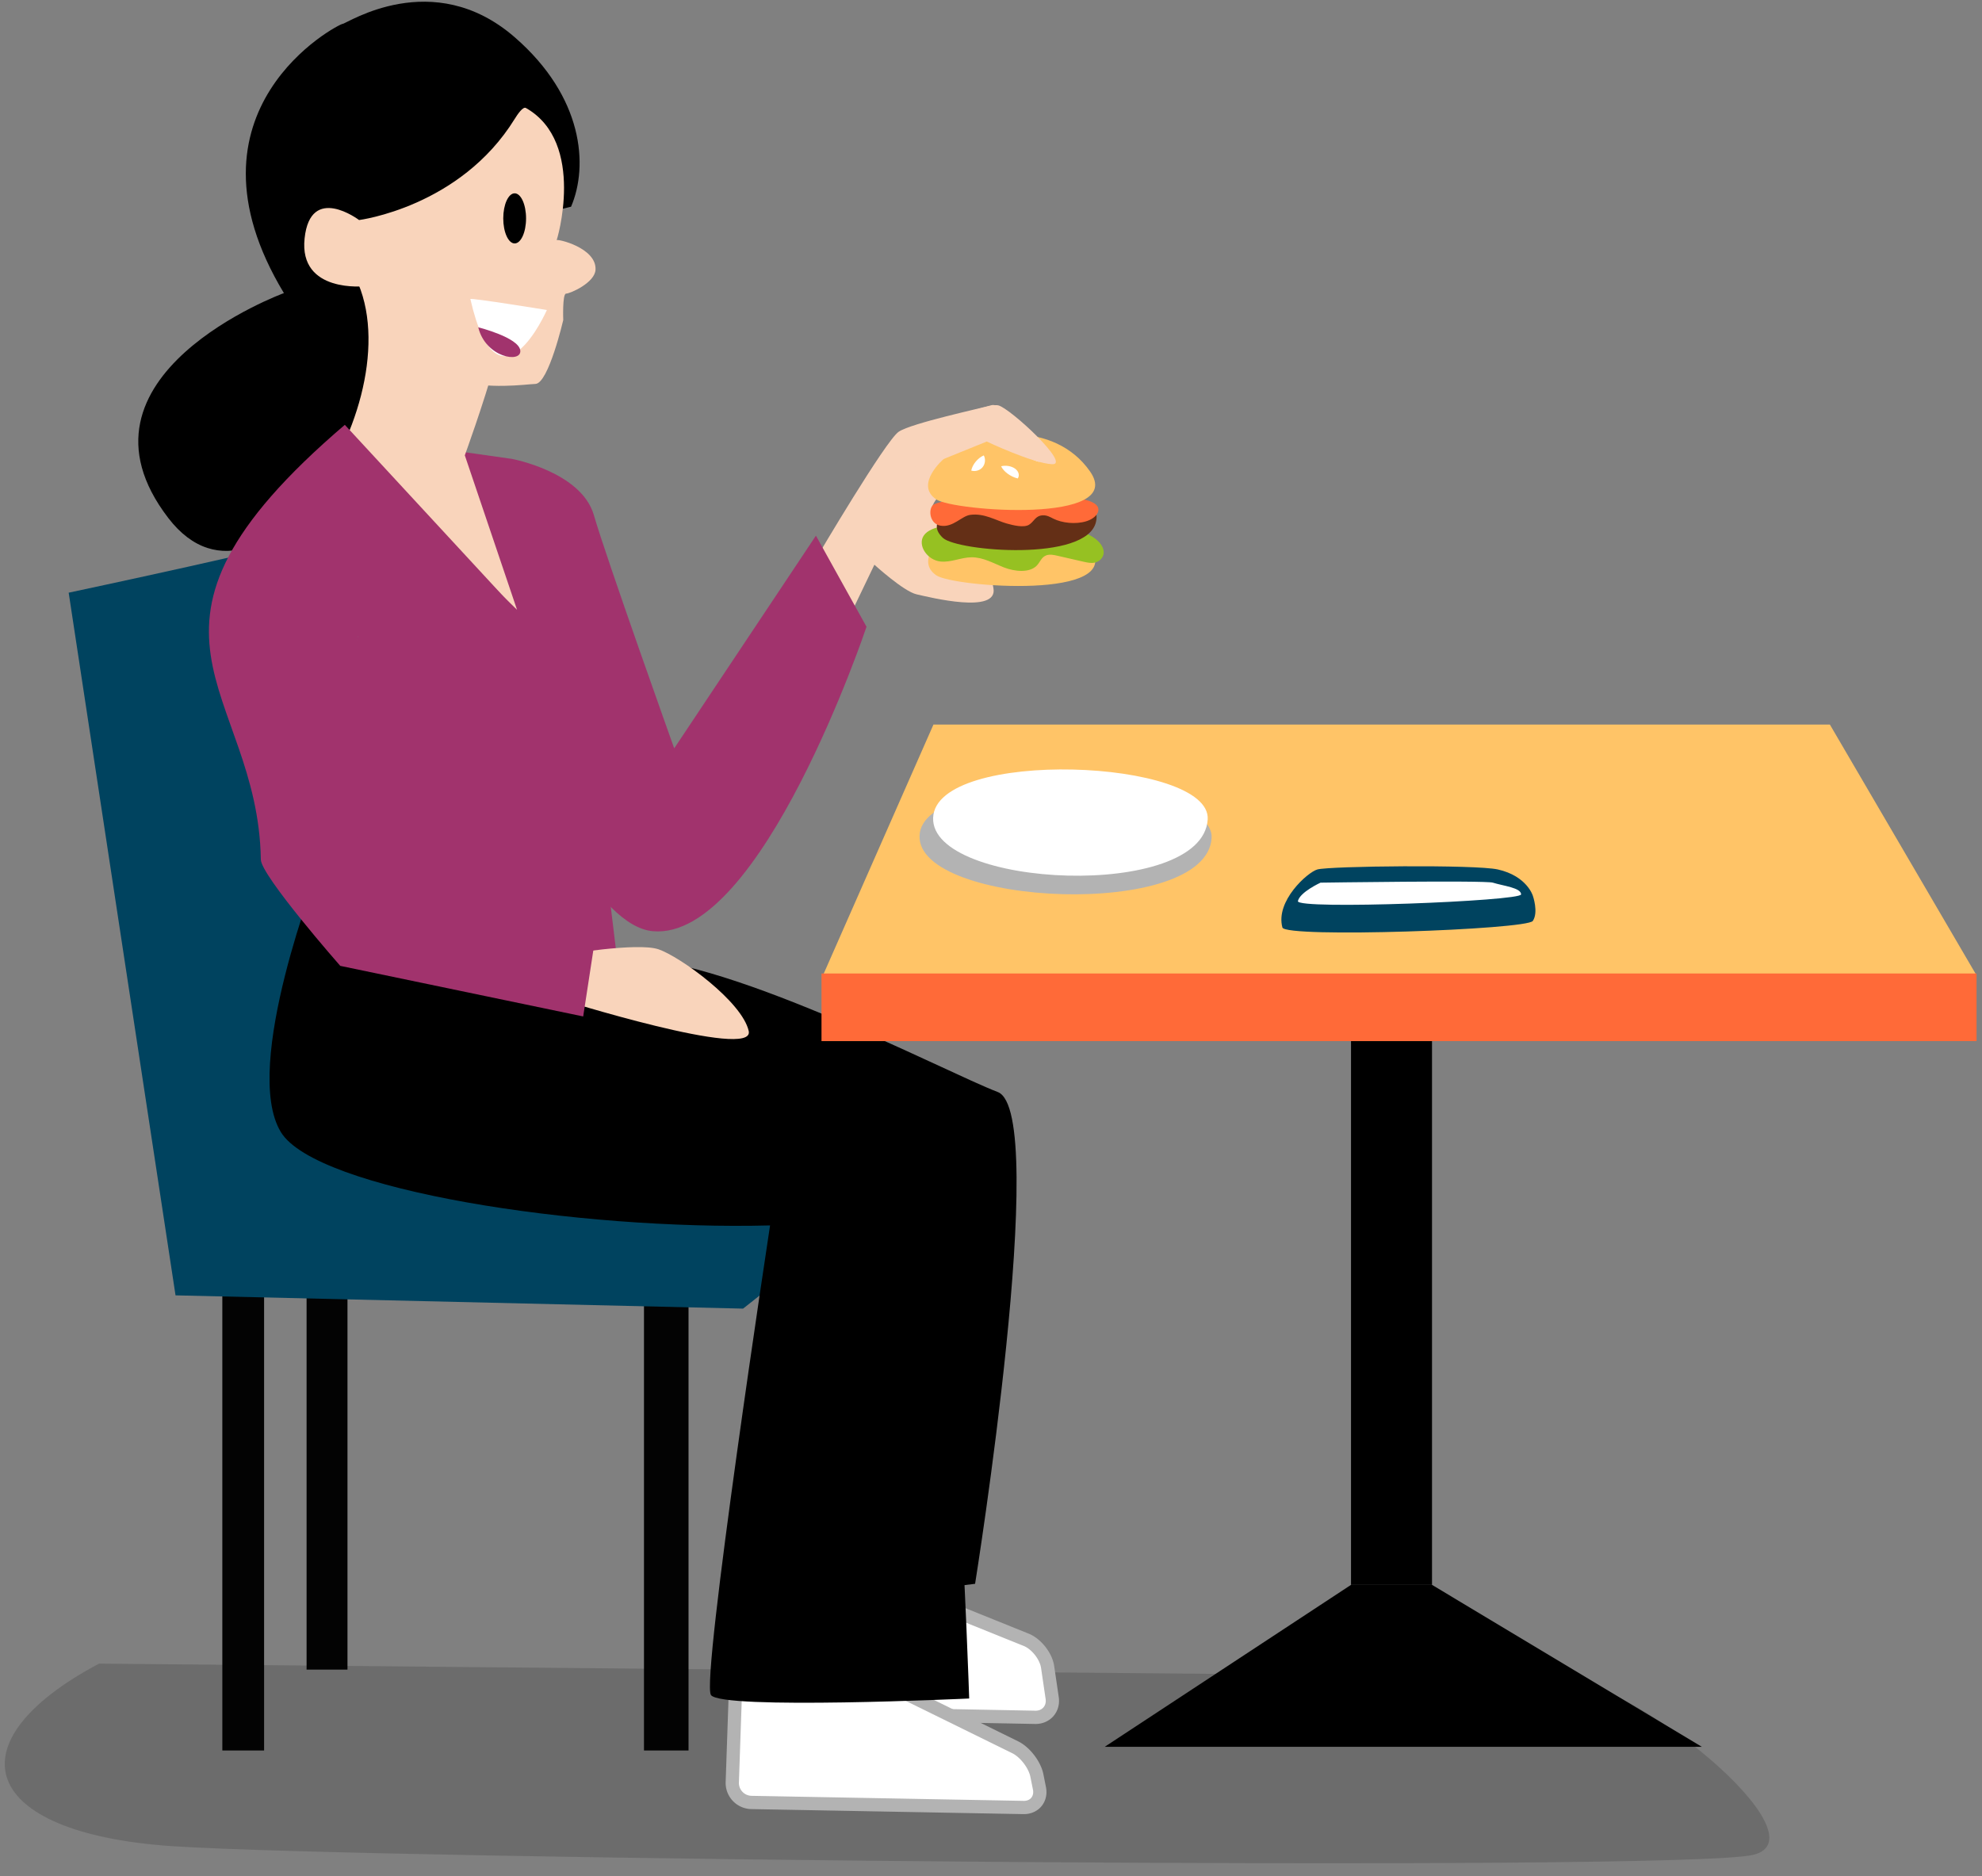 <svg viewBox="0 0 299 283" xmlns="http://www.w3.org/2000/svg" xml:space="preserve" style="fill-rule:evenodd;clip-rule:evenodd;stroke-miterlimit:10">
  <rect x="0" y="0" width="299" height="283" fill="#808080" stroke="none"/>
  <path d="M143.86 75.95s8.4-2.17 10.6-.37c2.2 1.8.42 4.51.42 4.51s-9.14 2.05-10.15 1.48c-1.01-.57-.87-5.62-.87-5.62Z" style="fill:#f9d4bb;fill-rule:nonzero" />
  <path d="M123.28 83.98s10.34-17.55 12.3-18.86c1.96-1.31 12.5-3.55 13.96-3.99 1.47-.44 3.8 2.68 2.33 3.99-1.47 1.31-.19 2.71-1.66 3.15-1.47.44-11.06 7.18-9.45 9.05 1.61 1.87 2.18 8.03 5.08 8.52 2.9.49 3.35-1.04 4.03 2.9.69 3.94-9.63 1.35-11.59.91-1.96-.44-6.37-4.47-6.37-4.47l-4.25 8.85-4.38-10.05Z" style="fill:#f9d4bb;fill-rule:nonzero" />
  <path d="M142.42 80.65c5.07-4.62 16.67-5.79 22.04 1.92 5.57 7.99-20.61 5.99-23.2 4.22-3.35-2.28 1.16-6.14 1.16-6.14Z" style="fill:#ffc467;fill-rule:nonzero" />
  <path d="M141.91 84.7c1.57.15 3.07-.62 4.65-.64 1.78-.01 3.32.92 4.92 1.54s3.83.84 4.92-.28c.51-.52.7-1.29 1.46-1.56.52-.18 1.12-.06 1.67.07l3.93.9c.54.12 1.1.25 1.65.14.79-.15 1.34-.79 1.39-1.44.05-.64-.31-1.28-.82-1.78-1.56-1.54-4.25-1.98-6.73-2.22-4.21-.41-8.47-.55-12.71-.41-1.99.07-5.82.13-6.9 1.79-.95 1.46.55 3.7 2.57 3.89Z" style="fill:#96c122;fill-rule:nonzero" />
  <path d="M143.28 77.15c4.97-2.94 23.6-5.16 22.06 1.57-1.39 6.1-20.92 4.43-23.09 2.42-2.57-2.39 1.03-3.99 1.03-3.99Z" style="fill:#642f16;fill-rule:nonzero" />
  <path d="M151.89 78.97c1 .28 2.57.66 3.35.18.76-.47.93-1.35 2.04-1.42.66-.04 1.16.27 1.64.51 1.3.65 3.34.88 4.94.39 1.6-.49 2.4-1.77 1.41-2.57-1.99-1.62-9.93-1.14-12.99-.9-3.09.25-8.9-.21-11.35.9-.91.41-.86 2.91.94 3.23 1.89.33 3.19-1.46 4.5-1.63 2.12-.29 3.9.86 5.52 1.31Z" style="fill:#ff6a38;fill-rule:nonzero" />
  <path d="M142.4 69.19c5.07-4.62 16.67-5.79 22.04 1.92 5.57 7.99-20.61 5.99-23.2 4.22-3.35-2.28 1.16-6.14 1.16-6.14Z" style="fill:#ffc467;fill-rule:nonzero" />
  <path d="M148.42 68.69c-.88.37-1.72 1.34-1.9 2.29.6.19 1.32-.02 1.72-.52.4-.5.47-1.24.16-1.79M151.03 70.33c.34.77 1.4 1.58 2.51 1.84.31-.47.14-1.08-.41-1.48-.55-.4-1.43-.54-2.13-.35M154.24 67.82c.34.77 1.4 1.58 2.51 1.84.31-.47.14-1.08-.41-1.48-.55-.4-1.43-.54-2.13-.35" style="fill:#fff;fill-rule:nonzero" />
  <path d="M140.05 64.41s8.81-3.62 10.53-3.27c1.72.35 11.06 9 8.15 8.88-2.91-.12-9.87-3.42-9.87-3.42l-11.03 4.47 2.22-6.66Z" style="fill:#f9d4bb;fill-rule:nonzero" />
  <path d="M14.94 250.94c-22.25 11.8-18.28 25.58 11.12 27.54 29.4 1.97 227.27 3.93 238.39 1.31 11.12-2.62-18.28-26.89-30.2-26.89-11.91 0-219.31-1.96-219.31-1.96Z" style="fill:#222;fill-rule:nonzero;opacity:0.2;" />
  <path d="M118.28 238.32c-1.61.38-3.02 2.04-3.14 3.68l-.97 13.24a2.816 2.816 0 0 0 2.78 3.05l39.22.75c1.65.03 2.8-1.28 2.56-2.91l-.69-4.69c-.24-1.63-1.69-3.47-3.22-4.09l-24.88-10.03c-1.53-.62-4.1-.81-5.7-.43l-5.96 1.43Z" style="fill:#fff;fill-rule:nonzero" />
  <path d="M118.28 238.32c-1.61.38-3.02 2.04-3.14 3.68l-.97 13.24a2.816 2.816 0 0 0 2.78 3.05l39.22.75c1.65.03 2.8-1.28 2.56-2.91l-.69-4.69c-.24-1.63-1.69-3.47-3.22-4.09l-24.88-10.03c-1.53-.62-4.1-.81-5.7-.43l-5.96 1.43Z" style="fill:none;fill-rule:nonzero;stroke:#b3b3b3;stroke-width:2px" />
  <path style="fill:#030303" d="M46.25 183.59h6.17v68.25h-6.17zM33.54 187.69h6.3v76.35h-6.3zM97.15 187.69h6.72v76.35h-6.72z" />
  <path d="M49.44 80.33c-3.88 1.6-39.08 9.07-39.08 9.07l16.12 105.99 85.62 2 15.2-12.03-57.07-21.65-20.79-83.38Z" style="fill:#00435f;fill-rule:nonzero" />
  <path d="m131.5 240.8 15.6-1.9s11.41-71.14 3.42-74.18c-7.99-3.04-42.61-21.3-57.44-20.16-14.84 1.14-.76 27.01-.76 27.01l36.9 7.61 2.28 61.62Z" style="fill-rule:nonzero" />
  <path d="m123.09 80.8 7.63 13.74s-15.87 47.4-32.24 45.92c-16.36-1.48-36.47-73.4-36.47-73.4l15.22 2.16s10.47 1.94 12.36 8.48c1.89 6.54 12.12 35.18 12.12 35.18l21.38-32.08Z" style="fill:#a1336d;fill-rule:nonzero" />
  <path d="M50.58 65.19 78 91.98l-7.88-23.3s2.8-7.67 4.55-13.95c1.75-6.28-15.72-18.14-15.72-18.14L43.26 52.63l7.32 12.56Z" style="fill:#f9d4bb;fill-rule:nonzero" />
  <path d="M52.11 39.4C64.73 56.13 40.08 97.23 25.4 78.15 8.86 56.65 42.83 44.21 42.83 44.21 26.12 16.52 51.11 3.6 51.69 3.6c.58 0 13.59-8.72 25.95 2.01 10.38 9.01 11.15 19.41 8.51 25.57" style="fill-rule:nonzero" />
  <path d="M80.78 57.91c-3.42.14-20.71 3.28-25.73-14.74 0 0-9.98 1.11-9.1-7.21.88-8.32 8.22-2.77 8.22-2.77s15.26-1.94 23.48-15.26c.41-.66 1.24-1.9 1.69-1.64 9.17 5.2 4.62 20.21 4.62 19.95 0-.28 6.05 1.11 5.88 4.44-.1 1.99-3.86 3.61-4.44 3.61-.58 0-.43 3.99-.43 3.99s-2.22 9.55-4.19 9.63Z" style="fill:#f9d4bb;fill-rule:nonzero" />
  <path d="m90.41 122.49 2.67 22.06-47.55-14.45 10.65-42.99 13.31.38 18.64 19.4 2.28 15.6Z" style="fill:#a1336d;fill-rule:nonzero" />
  <path d="M256.74 263.49h-90.09l37.16-24.43h12.22l40.71 24.43Z" style="fill-rule:nonzero" />
  <path d="M203.81 138.28h12.22v100.78h-12.22z" />
  <ellipse cx="77.64" cy="32.94" rx="1.72" ry="3.78" />
  <path d="M114.16 247.82c-1.62-.31-2.99.78-3.05 2.43l-.64 18.58a2.948 2.948 0 0 0 2.9 3.05l41.03.76c1.65.03 2.73-1.27 2.41-2.89l-.39-1.94c-.32-1.62-1.8-3.54-3.28-4.26l-24.77-12.17c-1.48-.73-4.02-1.58-5.64-1.89l-8.57-1.67Z" style="fill:#fff;fill-rule:nonzero" />
  <path d="M114.16 247.82c-1.62-.31-2.99.78-3.05 2.43l-.64 18.58a2.948 2.948 0 0 0 2.9 3.05l41.03.76c1.65.03 2.73-1.27 2.41-2.89l-.39-1.94c-.32-1.62-1.8-3.54-3.28-4.26l-24.77-12.17c-1.48-.73-4.02-1.58-5.64-1.89l-8.57-1.67Z" style="fill:none;fill-rule:nonzero;stroke:#b3b3b3;stroke-width:2px" />
  <path d="M48.12 130.96s-11.76 29.93-5.75 39.8c5.33 8.75 44.89 14.84 73.8 14.08 0 0-10.44 68.55-8.92 70.83 1.52 2.28 38.96.53 38.96.53s-2.27-69.08-6.83-78.21c-4.56-9.13-44.51-27.77-66.95-30.43-22.44-2.66-24.31-16.6-24.31-16.6Z" style="fill-rule:nonzero" />
  <path d="M84.86 144.04s11.25-1.94 14.48-.85c3.22 1.09 12.61 7.86 13.61 12.33s-28.71-4.87-28.71-4.87l.62-6.61Z" style="fill:#f9d4bb;fill-rule:nonzero" />
  <path d="M52.02 64.08c-36.65 31.3-13.07 39.58-12.67 65.58.04 2.44 11.98 16.03 11.98 16.03l36.65 7.63 2.37-15.47s-33.67-6.19-35.74-8.32c-2.07-2.13-.66-33.52-.66-33.52l24.11-3.76-26.04-28.17Z" style="fill:#a1336d;fill-rule:nonzero" />
  <path d="M140.82 109.29h135.23l22.02 37.65H124.23l16.59-37.65Z" style="fill:#ffc467;fill-rule:nonzero" />
  <path style="fill:#ff6a38" d="M123.93 146.84h174.25v10.2H123.93z" />
  <path d="M231.24 135.11s.88 2.48 0 3.8c-.88 1.32-37.34 2.61-37.78.99-1.08-3.99 3.8-8.33 5.27-8.75 1.8-.52 23.89-.76 27.24 0 4.39.99 5.27 3.96 5.27 3.96Z" style="fill:#00435f;fill-rule:nonzero" />
  <path d="M199.21 133.14s24.82-.37 26 0c1.56.49 4.26.76 4.26 1.77s-33.95 2.35-33.67 1.01c.29-1.35 3.41-2.78 3.41-2.78ZM70.96 45.11c-.05-.23 11.54 1.65 11.54 1.65s-7.34 16.72-11.54-1.65Z" style="fill:#fff;fill-rule:nonzero" />
  <path d="M138.72 126.06c-.39 10.69 43.26 12.7 44.06.36.6-9.2-43.67-10.96-44.06-.36Z" style="fill:#b3b3b3;fill-rule:nonzero" />
  <path d="M140.77 123.35c-.39 10.64 40.64 12.54 41.42.26.58-9.18-41.03-10.82-41.42-.26Z" style="fill:#fff;fill-rule:nonzero" />
  <path d="M72.15 49.37s6.12 1.53 6.34 3.5c.22 1.97-5.24 1.09-6.34-3.5Z" style="fill:#a1336d;fill-rule:nonzero" />
</svg>